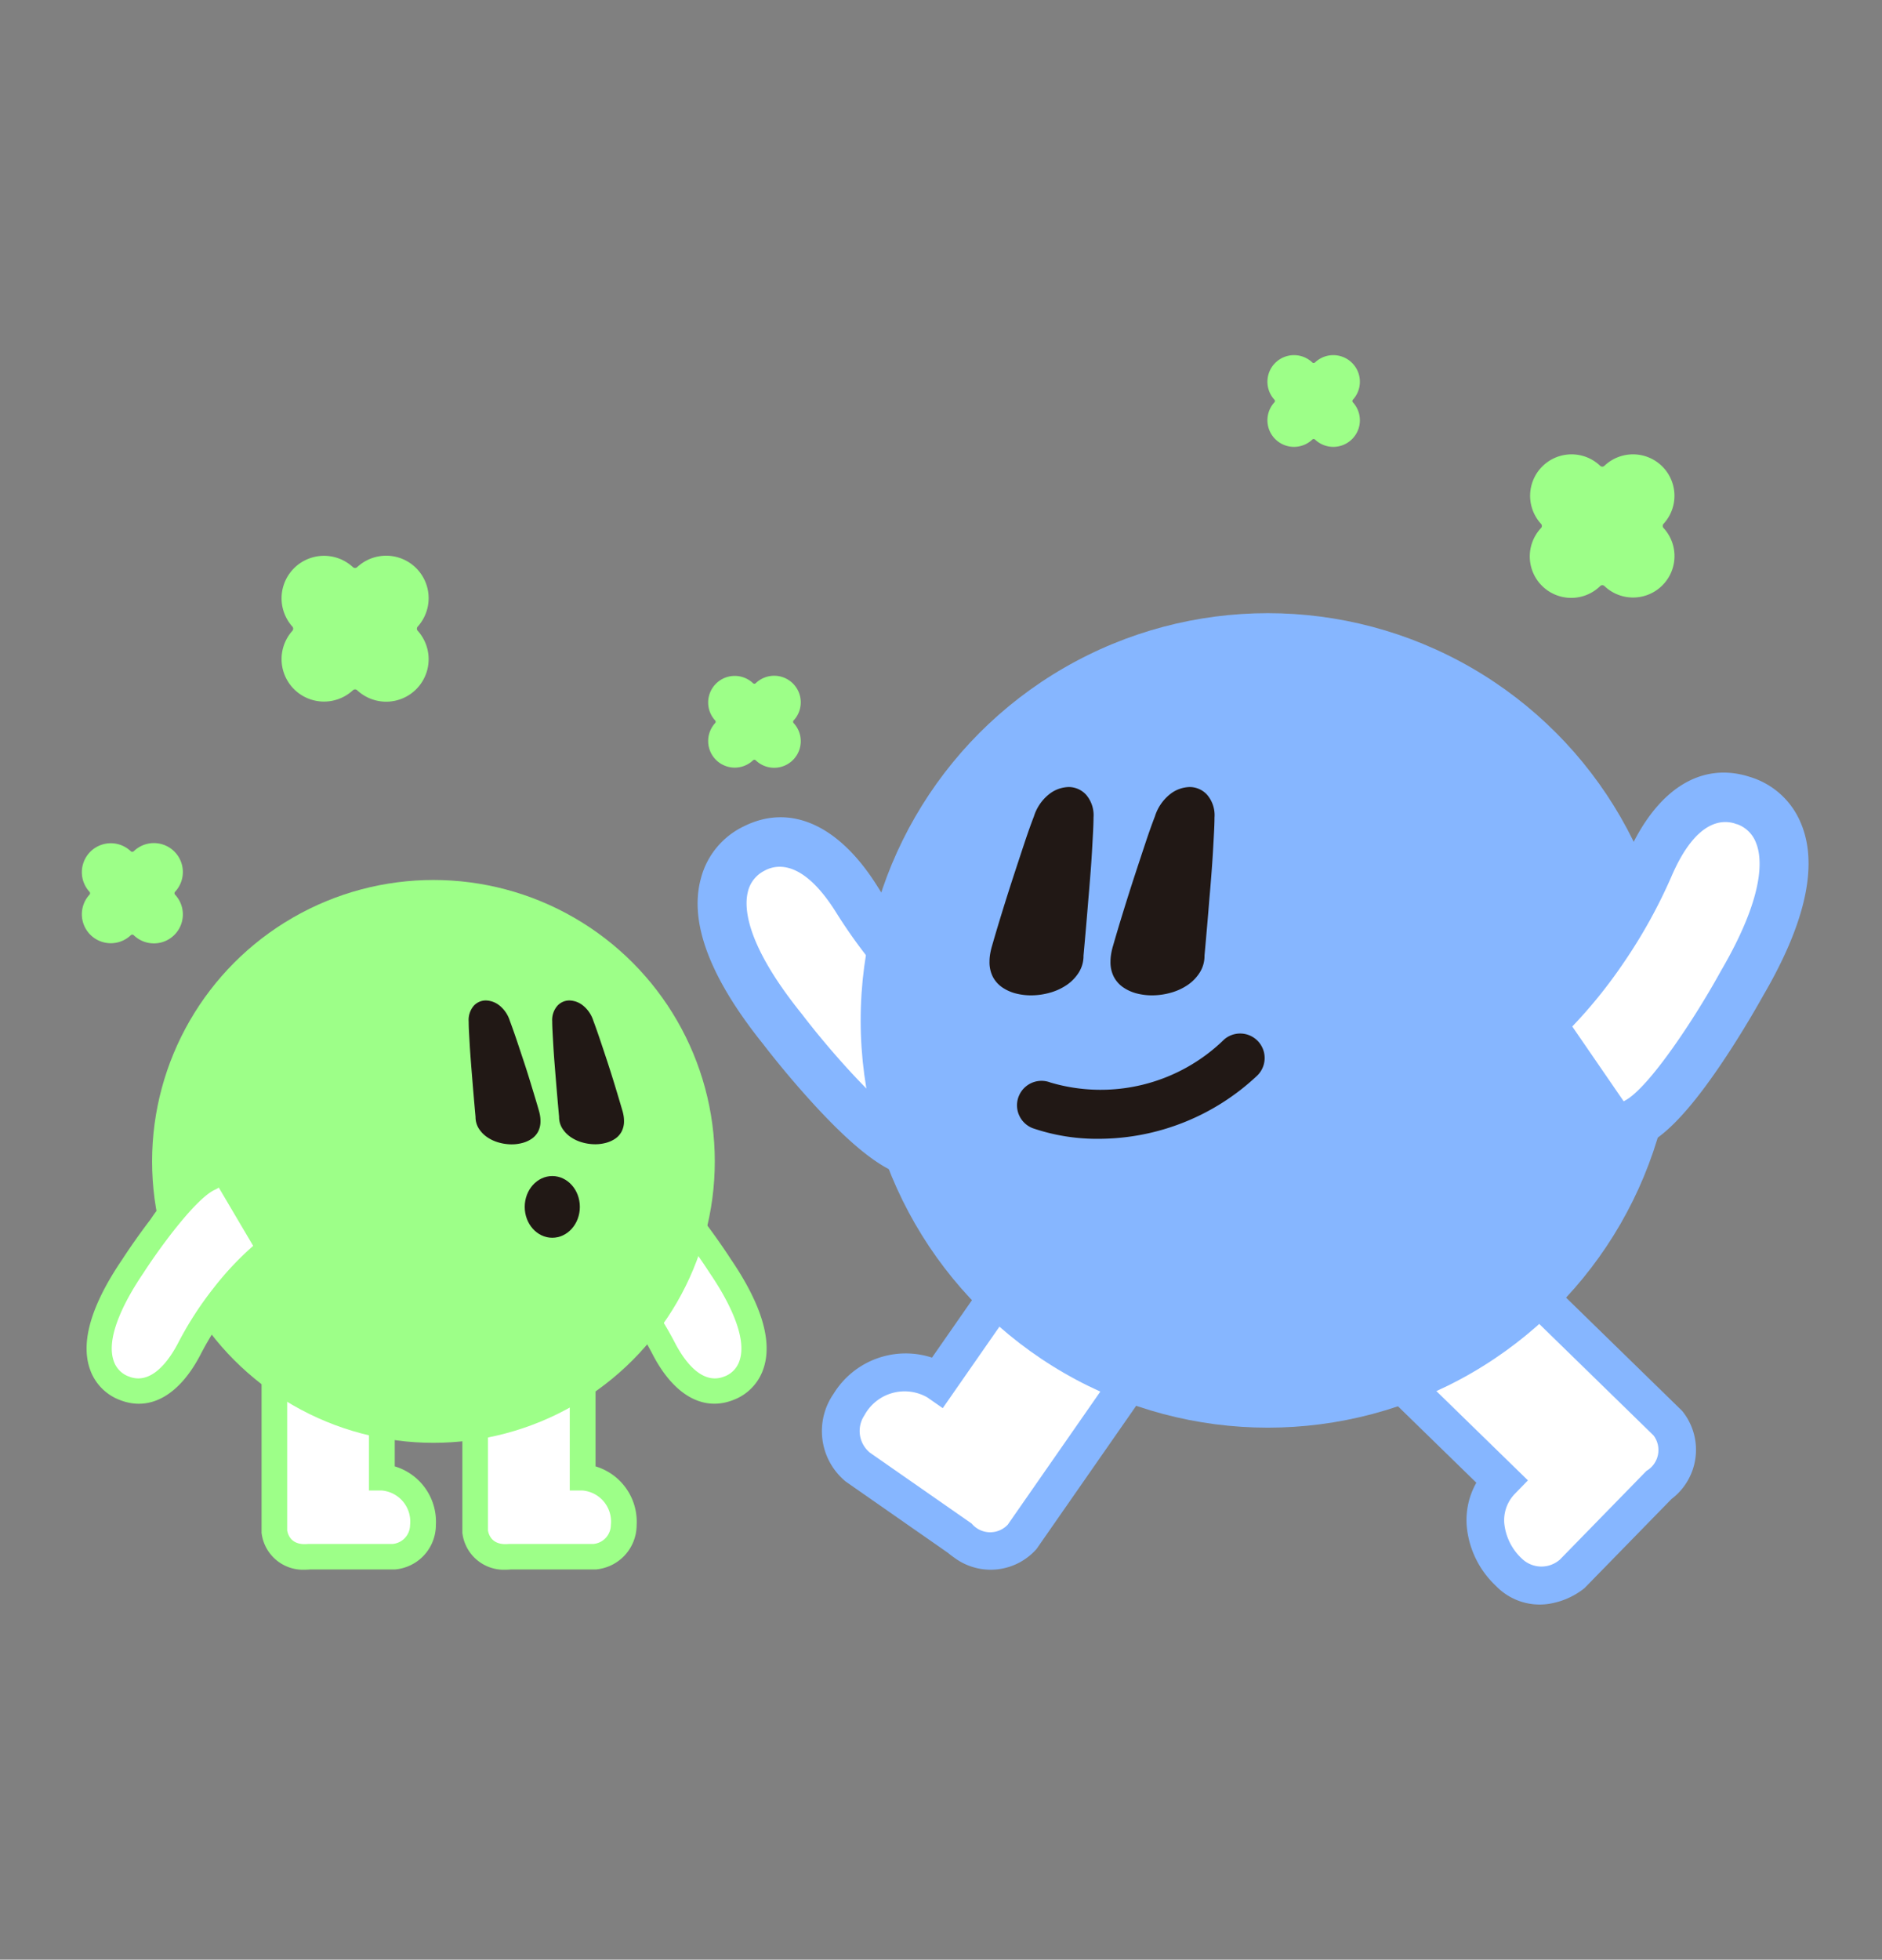 <svg xmlns="http://www.w3.org/2000/svg" viewBox="0 0 97.5 101.5"><rect x="0" y="0" width="97.5" height="101.5" fill="#808080" stroke="none"/><defs><style>.cls-1{fill:#fff;}.cls-2{fill:#86b6ff;}.cls-3{fill:#9dff88;}.cls-4{fill:#211815;}.cls-5{fill:none;}</style></defs><g id="레이어_2" data-name="레이어 2"><g id="레이어_1-2" data-name="레이어 1"><path class="cls-1" d="M39.073,43.95S34.484,45.791,40.54,53.3c0,0,4.179,5.481,6.472,6.3a.9.9,0,0,1,.227.115h0a.816.816,0,0,0,1.212-.3l2.429-5a.818.818,0,0,0-.286-1.039,21.973,21.973,0,0,1-3.254-2.936,25.482,25.482,0,0,1-2.976-3.889C43.476,45.142,41.508,42.71,39.073,43.95Z"/><path class="cls-2" d="M47.716,61.137a2.076,2.076,0,0,1-1.162-.356c-1.163-.427-2.661-1.666-4.578-3.785-1.3-1.431-2.312-2.751-2.433-2.909C36.8,50.677,35.7,47.8,36.3,45.541A4.144,4.144,0,0,1,38.534,42.8c2.4-1.2,4.915-.082,6.9,3.072a24.332,24.332,0,0,0,2.828,3.7A21.058,21.058,0,0,0,51.3,52.319a2.093,2.093,0,0,1,.724,2.649l-2.428,5a2.086,2.086,0,0,1-1.876,1.173Zm.265-2.452h0Zm-8.427-13.56a1.635,1.635,0,0,0-.817,1.1c-.192.814-.085,2.712,2.791,6.279l.021.026c1.641,2.152,4.554,5.4,5.888,5.87.027.01.053.019.079.03l2.055-4.228a25.341,25.341,0,0,1-3.155-2.9,26.918,26.918,0,0,1-3.125-4.082c-1.661-2.635-2.995-2.475-3.642-2.146Z"/><path class="cls-1" d="M37.787,71.893s3.161-.981-.475-6.319c0,0-2.492-3.88-3.978-4.548a.583.583,0,0,1-.145-.089h0a.547.547,0,0,0-.825.138l-1.889,3.2a.547.547,0,0,0,.135.708,14.646,14.646,0,0,1,2.012,2.134A17.007,17.007,0,0,1,34.4,69.874C34.914,70.861,36.1,72.589,37.787,71.893Z"/><path class="cls-3" d="M33.6,60.43h0a8.976,8.976,0,0,1,2.8,2.722c.788,1.026,1.394,1.96,1.459,2.061,1.612,2.369,2.179,4.288,1.684,5.7a2.606,2.606,0,0,1-1.53,1.589c-1.561.628-3.088-.22-4.191-2.33a16.483,16.483,0,0,0-1.708-2.649A14.073,14.073,0,0,0,30.206,65.5a1.2,1.2,0,0,1-.293-1.553l1.889-3.2a1.2,1.2,0,0,1,1.317-.555A1.184,1.184,0,0,1,33.6,60.43Zm.013.011Zm-.481,6.271a17.809,17.809,0,0,1,1.845,2.859c.445.852,1.37,2.209,2.562,1.718l.045-.016a1.3,1.3,0,0,0,.733-.812c.436-1.319-.78-3.4-1.544-4.519l-.01-.015c-.924-1.437-2.744-3.878-3.7-4.305a1.349,1.349,0,0,1-.2-.112l-1.781,3.019A15.7,15.7,0,0,1,33.132,66.712Z"/><path class="cls-1" d="M61.466,67.371l-8.5,12.215a2.239,2.239,0,0,1-3.264.068L44.459,76a2.475,2.475,0,0,1-.476-3.254A3.307,3.307,0,0,1,48.6,71.577l4.66-6.7,1.508-2.167Z"/><path class="cls-2" d="M49.43,80.673c-.107-.074-.213-.155-.32-.244l-5.29-3.688a3.384,3.384,0,0,1-.637-4.548,4.383,4.383,0,0,1,5.1-1.876l6.236-8.964,8.3,5.774L53.7,80.228A3.165,3.165,0,0,1,49.43,80.673Zm-4.36-5.431,5.269,3.671a1.249,1.249,0,0,0,1.87.056l7.9-11.354-5.1-3.546-6.168,8.865-.8-.557a2.367,2.367,0,0,0-3.259.93A1.453,1.453,0,0,0,45.07,75.242Z"/><path class="cls-1" d="M75.74,63.311,86.4,73.7a2.238,2.238,0,0,1-.468,3.23l-4.461,4.577a2.476,2.476,0,0,1-3.289-.065,3.308,3.308,0,0,1-.4-4.747L71.935,71l-1.891-1.842Z"/><path class="cls-2" d="M80.187,83.078a3.142,3.142,0,0,1-2.691-.94,4.829,4.829,0,0,1-1.512-3.125,3.945,3.945,0,0,1,.5-2.217l-7.821-7.625,7.058-7.24L87.149,73.079a3.194,3.194,0,0,1-.556,4.563l-4.505,4.614A3.914,3.914,0,0,1,80.187,83.078ZM71.424,69.136l7.733,7.539-.681.7a1.964,1.964,0,0,0-.545,1.517,2.892,2.892,0,0,0,.927,1.85,1.453,1.453,0,0,0,1.956.035L85.3,76.182a1.25,1.25,0,0,0,.362-1.836l-9.9-9.656Z"/><path class="cls-3" d="M21.643,32.452a2.2,2.2,0,0,0-3.136-3.08.164.164,0,0,1-.227,0,2.2,2.2,0,0,0-3.135,3.08.163.163,0,0,1,0,.222,2.2,2.2,0,0,0,3.135,3.08.164.164,0,0,1,.227,0,2.2,2.2,0,0,0,3.136-3.08A.163.163,0,0,1,21.643,32.452Z"/><path class="cls-3" d="M9.071,46.189a1.5,1.5,0,0,0-2.141-2.1.111.111,0,0,1-.155,0,1.5,1.5,0,0,0-2.14,2.1.11.11,0,0,1,0,.151,1.5,1.5,0,0,0,2.14,2.1.111.111,0,0,1,.155,0,1.5,1.5,0,0,0,2.141-2.1A.11.11,0,0,1,9.071,46.189Z"/><path class="cls-3" d="M86.182,27.132a2.147,2.147,0,0,0-3.062-3.007.161.161,0,0,1-.222,0,2.147,2.147,0,0,0-3.062,3.007.159.159,0,0,1,0,.217A2.147,2.147,0,0,0,82.9,30.356a.161.161,0,0,1,.222,0,2.147,2.147,0,0,0,3.062-3.007A.159.159,0,0,1,86.182,27.132Z"/><path class="cls-3" d="M70.091,20.7a1.377,1.377,0,0,0-1.964-1.928.1.1,0,0,1-.142,0A1.377,1.377,0,0,0,66.021,20.7a.1.1,0,0,1,0,.14,1.377,1.377,0,0,0,1.964,1.928.1.1,0,0,1,.142,0,1.377,1.377,0,0,0,1.964-1.928A.1.1,0,0,1,70.091,20.7Z"/><path class="cls-3" d="M41.117,37.314a1.377,1.377,0,0,0-1.964-1.929.1.1,0,0,1-.142,0,1.377,1.377,0,0,0-1.963,1.929.1.1,0,0,1,0,.139,1.377,1.377,0,0,0,1.963,1.929.1.1,0,0,1,.142,0,1.377,1.377,0,0,0,1.964-1.929A.1.1,0,0,1,41.117,37.314Z"/><circle class="cls-2" cx="65.681" cy="52.852" r="21.093"/><path class="cls-4" d="M56.651,42.346q0,.29-.024.755t-.056,1.021c-.022.369-.048.761-.081,1.173s-.064.817-.1,1.213q-.112,1.4-.257,2.989a1.6,1.6,0,0,1-.242.868,2.2,2.2,0,0,1-.628.651,2.937,2.937,0,0,1-.87.4,3.545,3.545,0,0,1-.967.137,3.1,3.1,0,0,1-.811-.1,2.235,2.235,0,0,1-.693-.313,1.516,1.516,0,0,1-.482-.539,1.656,1.656,0,0,1-.177-.8,2.322,2.322,0,0,1,.034-.394,3.605,3.605,0,0,1,.1-.426q.221-.771.507-1.7t.583-1.841q.3-.915.575-1.743t.5-1.406a2.367,2.367,0,0,1,.78-1.15,1.7,1.7,0,0,1,1.02-.377,1.219,1.219,0,0,1,.9.394A1.62,1.62,0,0,1,56.651,42.346Zm6.268,0q0,.29-.024.755t-.056,1.021c-.022.369-.049.761-.081,1.173s-.064.817-.1,1.213q-.112,1.4-.257,2.989a1.6,1.6,0,0,1-.242.868,2.2,2.2,0,0,1-.628.651,2.937,2.937,0,0,1-.87.4,3.545,3.545,0,0,1-.967.137,3.093,3.093,0,0,1-.811-.1,2.235,2.235,0,0,1-.693-.313,1.516,1.516,0,0,1-.482-.539,1.656,1.656,0,0,1-.177-.8,2.322,2.322,0,0,1,.034-.394,3.418,3.418,0,0,1,.1-.426q.221-.771.507-1.7t.583-1.841q.3-.915.575-1.743t.5-1.406a2.367,2.367,0,0,1,.78-1.15,1.7,1.7,0,0,1,1.02-.377,1.219,1.219,0,0,1,.9.394A1.624,1.624,0,0,1,62.919,42.346Z"/><path class="cls-4" d="M56.959,58.984a10.3,10.3,0,0,1-3.455-.549,1.268,1.268,0,0,1,.905-2.37,9.158,9.158,0,0,0,9.014-2.23,1.269,1.269,0,0,1,1.694,1.889A12.01,12.01,0,0,1,56.959,58.984Z"/><path class="cls-1" d="M24.614,69.163V79.318a1.528,1.528,0,0,0,1.8,1.31h4.361a1.689,1.689,0,0,0,1.535-1.638,2.258,2.258,0,0,0-2.129-2.457v-7.37Z"/><path class="cls-3" d="M23.953,79.391l0-10.894h6.9V75.95a2.992,2.992,0,0,1,2.129,3.04,2.311,2.311,0,0,1-2.13,2.3l-4.4,0c-.094.008-.185.012-.274.012A2.16,2.16,0,0,1,23.953,79.391Zm7.693-.4A1.615,1.615,0,0,0,30.183,77.2h-.666v-7.37H25.28v9.439c.045.262.24.781,1.07.7l4.382,0A.991.991,0,0,0,31.646,78.99Z"/><path class="cls-1" d="M14.212,69.163V79.318a1.528,1.528,0,0,0,1.8,1.31h4.361A1.689,1.689,0,0,0,21.91,78.99a2.258,2.258,0,0,0-2.129-2.457v-7.37Z"/><path class="cls-3" d="M13.551,79.391l0-10.894h6.9V75.95a2.991,2.991,0,0,1,2.13,3.04,2.311,2.311,0,0,1-2.13,2.3l-4.4,0c-.094.008-.186.012-.274.012A2.16,2.16,0,0,1,13.551,79.391Zm7.693-.4A1.615,1.615,0,0,0,19.781,77.2h-.666v-7.37H14.878v9.439c.045.262.24.781,1.07.7l4.382,0A.991.991,0,0,0,21.244,78.99Z"/><circle class="cls-3" cx="22.455" cy="60.154" r="14.576"/><path class="cls-4" d="M28.879,52.09a.846.846,0,0,1,.622-.272,1.172,1.172,0,0,1,.7.261,1.642,1.642,0,0,1,.539.794q.151.4.344.972t.4,1.2q.206.633.4,1.272t.35,1.172a2.309,2.309,0,0,1,.071.294,1.7,1.7,0,0,1,.023.272,1.143,1.143,0,0,1-.123.55,1.034,1.034,0,0,1-.332.372,1.56,1.56,0,0,1-.479.216,2.121,2.121,0,0,1-.561.073,2.444,2.444,0,0,1-.668-.095,2.006,2.006,0,0,1-.6-.278,1.521,1.521,0,0,1-.434-.449,1.1,1.1,0,0,1-.167-.6q-.1-1.1-.178-2.066-.033-.411-.067-.838c-.022-.285-.04-.556-.055-.811s-.028-.491-.039-.7-.017-.389-.017-.522A1.124,1.124,0,0,1,28.879,52.09Zm-4.332,0a.848.848,0,0,1,.622-.272,1.177,1.177,0,0,1,.706.261,1.641,1.641,0,0,1,.538.794c.1.267.216.591.345.972s.261.783.4,1.2.271.846.4,1.272.249.816.35,1.172a2.3,2.3,0,0,1,.07.294A1.594,1.594,0,0,1,28,58.06a1.143,1.143,0,0,1-.122.55,1.046,1.046,0,0,1-.333.372,1.55,1.55,0,0,1-.479.216,2.113,2.113,0,0,1-.56.073,2.439,2.439,0,0,1-.668-.095,2.006,2.006,0,0,1-.6-.278,1.524,1.524,0,0,1-.435-.449,1.111,1.111,0,0,1-.167-.6q-.1-1.1-.177-2.066-.034-.411-.067-.838c-.022-.285-.041-.556-.056-.811s-.027-.491-.039-.7-.016-.389-.016-.522A1.128,1.128,0,0,1,24.547,52.09Z"/><ellipse class="cls-4" cx="28.612" cy="62.511" rx="1.428" ry="1.598"/><path class="cls-1" d="M6.413,71.893s-3.161-.981.475-6.319c0,0,2.492-3.88,3.978-4.548a.583.583,0,0,0,.145-.089h0a.547.547,0,0,1,.825.138l1.889,3.2a.546.546,0,0,1-.135.708,14.7,14.7,0,0,0-2.012,2.134A17.075,17.075,0,0,0,9.8,69.874C9.286,70.861,8.1,72.589,6.413,71.893Z"/><path class="cls-3" d="M11.081,60.188a1.2,1.2,0,0,1,1.317.555l1.889,3.2a1.2,1.2,0,0,1-.293,1.553,14.129,14.129,0,0,0-1.906,2.029,16.411,16.411,0,0,0-1.707,2.649c-1.1,2.11-2.63,2.958-4.192,2.33a2.606,2.606,0,0,1-1.53-1.589c-.494-1.415.072-3.334,1.685-5.7.065-.1.671-1.035,1.458-2.061a8.976,8.976,0,0,1,2.8-2.722h0A1.19,1.19,0,0,1,11.081,60.188Zm-.494.253Zm2.529,4.088L11.335,61.51a1.3,1.3,0,0,1-.2.112c-.952.427-2.772,2.868-3.7,4.305l-.01.015c-.763,1.121-1.98,3.2-1.544,4.519a1.293,1.293,0,0,0,.734.812l.045.016c1.191.491,2.116-.866,2.562-1.718a17.737,17.737,0,0,1,1.844-2.859A15.7,15.7,0,0,1,13.116,64.529Z"/><path class="cls-1" d="M90.305,41.459s4.813,1.135-.055,9.468c0,0-3.315,6.042-5.46,7.19a.9.9,0,0,0-.208.148h0a.815.815,0,0,1-1.243-.12l-3.147-4.578a.816.816,0,0,1,.127-1.069,22,22,0,0,0,2.78-3.389,25.533,25.533,0,0,0,2.362-4.29C86.129,43.294,87.712,40.6,90.305,41.459Z"/><path class="cls-2" d="M84.645,59.668a2.084,2.084,0,0,1-2.351-.8l-3.147-4.578a2.1,2.1,0,0,1,.32-2.727,21.1,21.1,0,0,0,2.589-3.171A24.4,24.4,0,0,0,84.3,44.311c1.494-3.415,3.813-4.9,6.366-4.068a4.149,4.149,0,0,1,2.624,2.374c.921,2.148.269,5.154-1.937,8.935-.1.176-.905,1.632-1.972,3.24-1.579,2.382-2.875,3.83-3.961,4.426A2.077,2.077,0,0,1,84.645,59.668Zm-3.19-6.5,2.663,3.874L84.192,57c1.248-.668,3.644-4.31,4.946-6.682l.017-.03c2.311-3.956,2.134-5.849,1.822-6.625A1.632,1.632,0,0,0,90,42.691l-.072-.014-.025-.015c-.689-.229-2.032-.188-3.281,2.666a26.89,26.89,0,0,1-2.481,4.5A25.284,25.284,0,0,1,81.455,53.166Z"/><rect class="cls-5" width="97.5" height="101.5"/></g></g></svg>